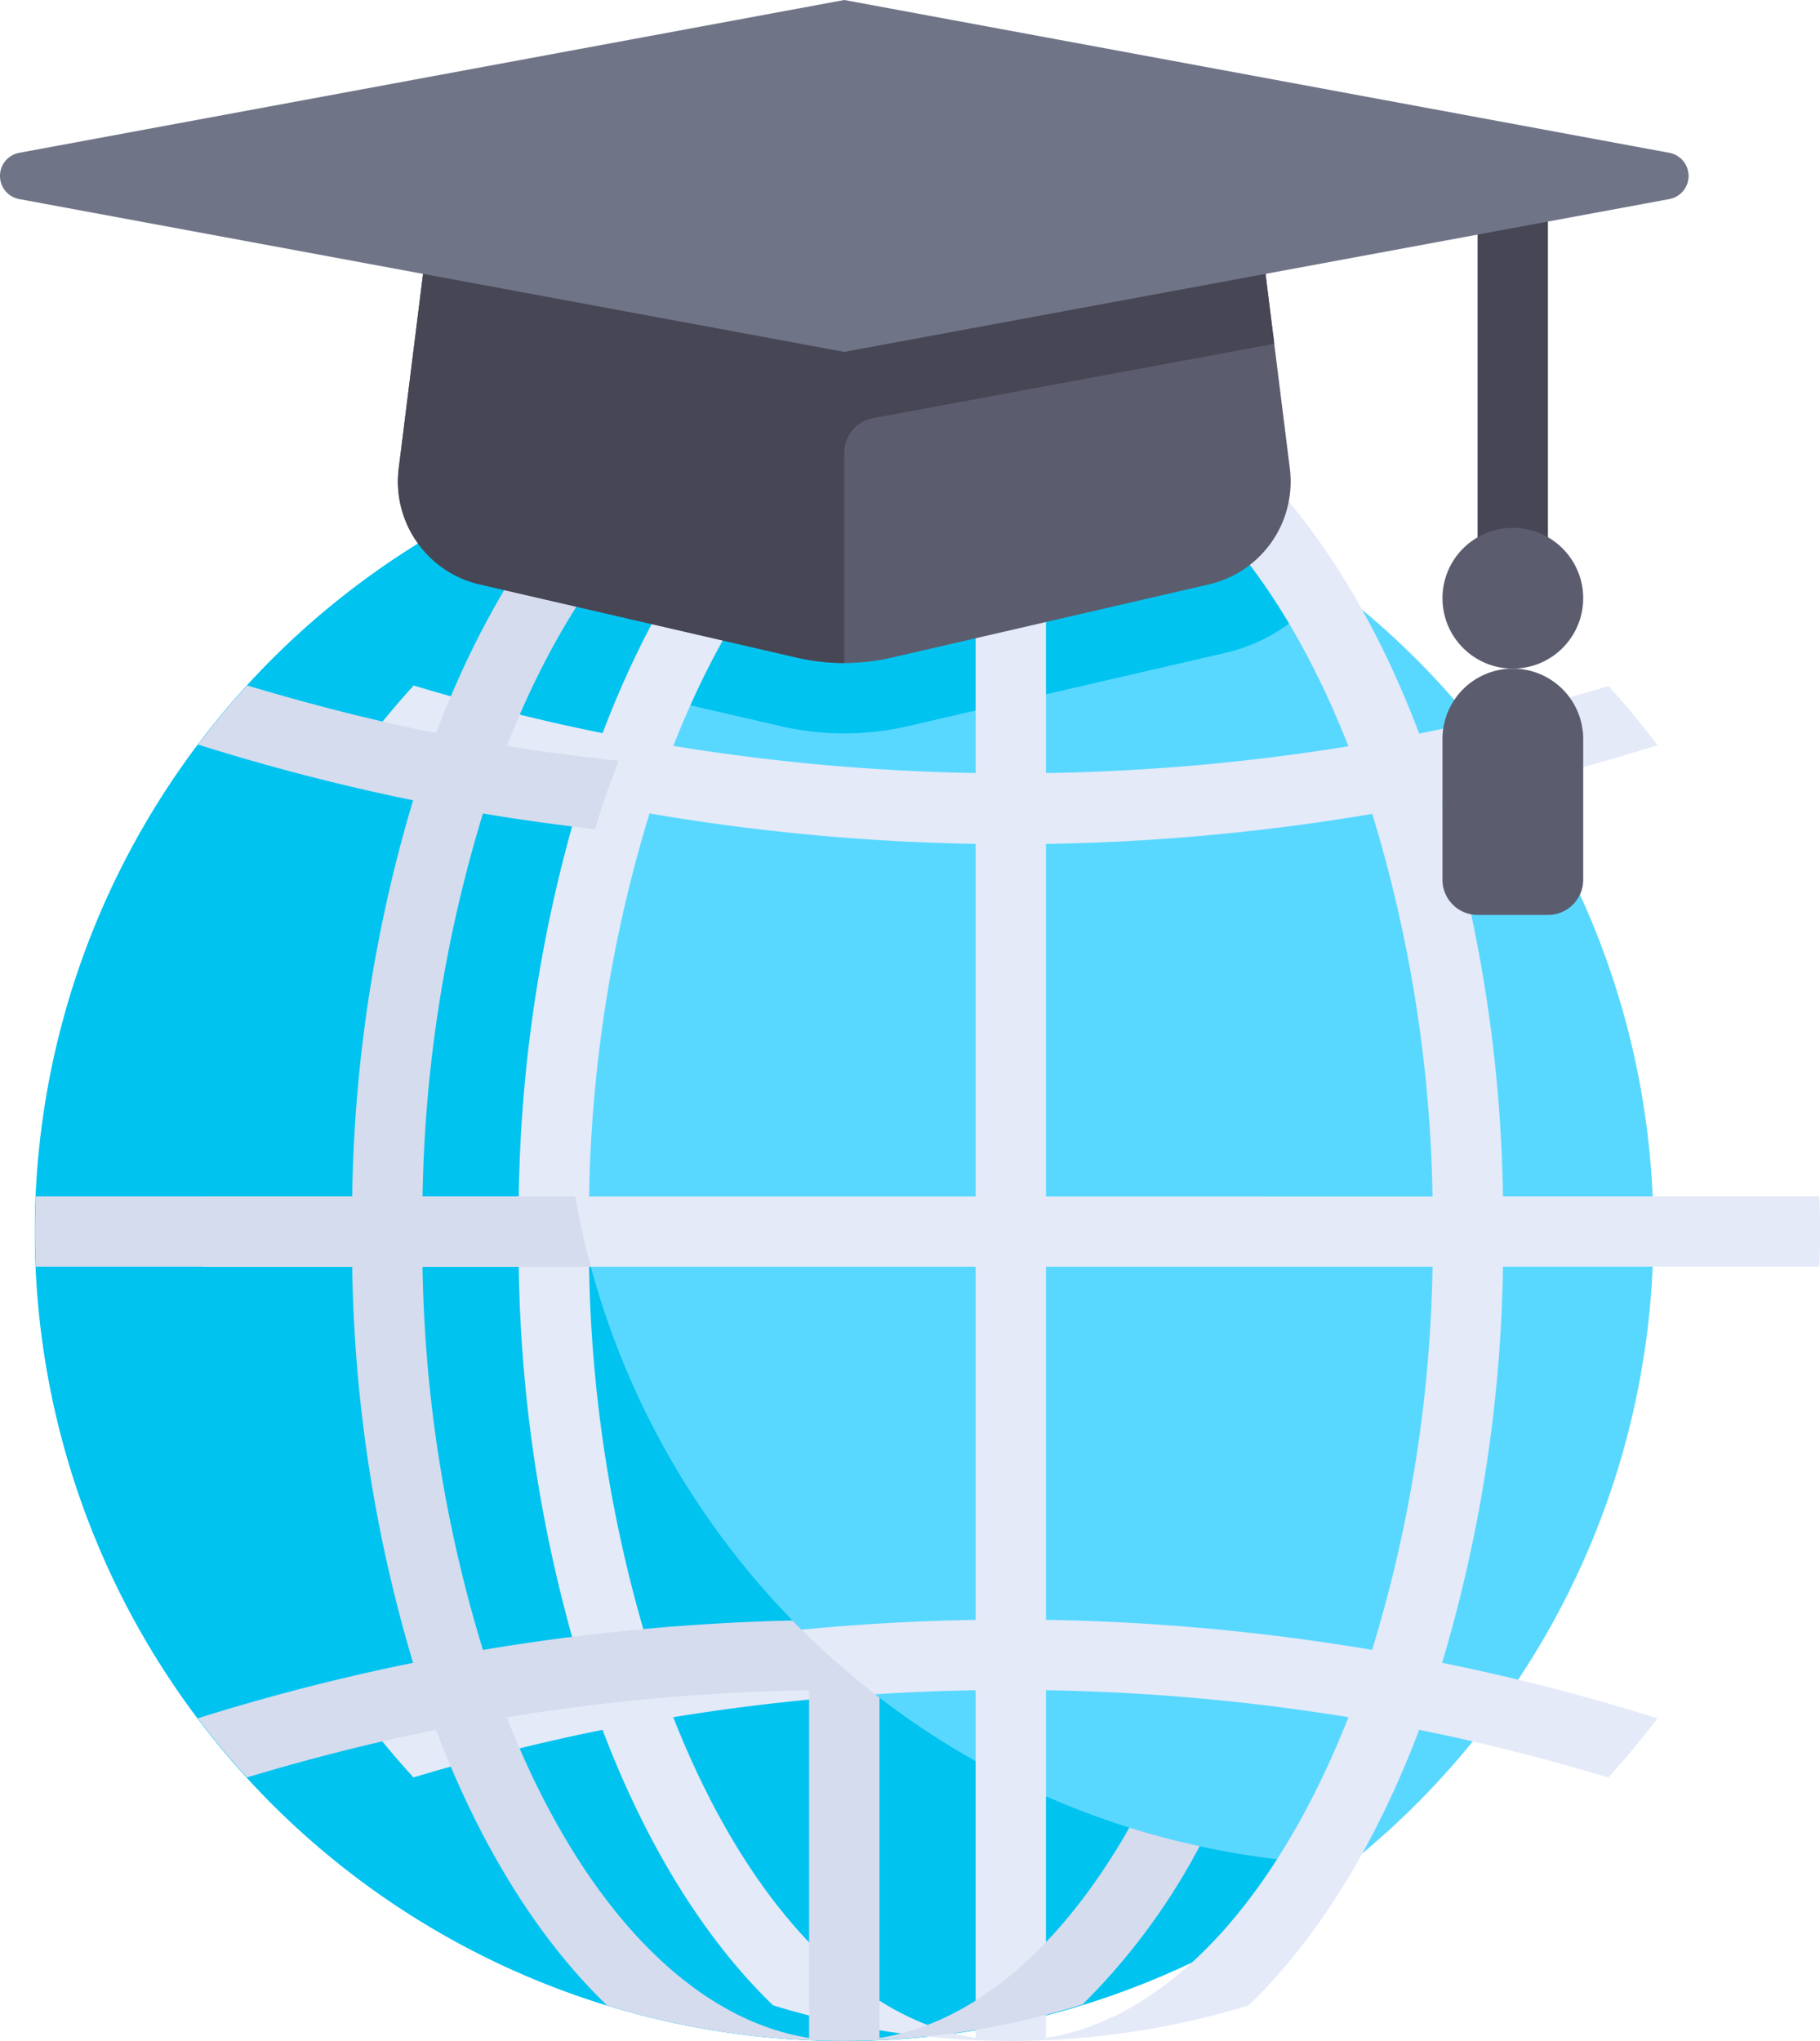 <svg xmlns="http://www.w3.org/2000/svg" width="144.43" height="161.935" viewBox="0 0 144.43 161.935">
  <g id="learning-school-svgrepo-com" transform="translate(-44.162)">
    <circle id="Ellipse_1" data-name="Ellipse 1" cx="64.215" cy="64.215" r="64.215" transform="translate(46.946 33.504)" fill="#59d8ff"/>
    <path id="Path_8" data-name="Path 8" d="M94.845,156.187a63.871,63.871,0,0,1,5.744-26.548,2.792,2.792,0,0,1,3.171-1.529l8.4,1.938a22.331,22.331,0,0,0,10.045,0l25.164-5.807a13.917,13.917,0,0,0,8.259-5.533,63.9,63.9,0,0,0-36.609-12.7l.034-.028c-.623-.018-1.242-.047-1.869-.047a64.216,64.216,0,1,0,40.011,114.424A64.2,64.2,0,0,1,94.845,156.187Z" transform="translate(-6.019 -72.428)" fill="#00c3f0"/>
    <path id="Path_9" data-name="Path 9" d="M151.412,135.967a170.587,170.587,0,0,0,17.092-4.414q-1.836-2.438-3.893-4.693c-4.953,1.48-9.959,2.766-15.021,3.771C146.131,121.5,141.474,114,136,108.74a64.454,64.454,0,0,0-37.638,0c-5.466,5.253-10.118,12.738-13.575,21.855-5.053-1.009-10.05-2.3-14.993-3.779q-2.058,2.25-3.9,4.69a170.487,170.487,0,0,0,17.068,4.422,115.388,115.388,0,0,0-4.831,31.426h-25.1c-.04.927-.071,1.856-.071,2.792s.031,1.865.071,2.792h25.1a115.385,115.385,0,0,0,4.83,31.421,168.436,168.436,0,0,0-17.085,4.4q1.838,2.438,3.9,4.691c4.948-1.481,9.95-2.766,15.008-3.773,3.449,9.1,8.082,16.6,13.533,21.859a64.472,64.472,0,0,0,37.736,0c5.451-5.26,10.085-12.758,13.533-21.86,5.057,1.007,10.058,2.295,15.006,3.776q2.057-2.25,3.9-4.692a168.679,168.679,0,0,0-17.084-4.405,115.405,115.405,0,0,0,4.829-31.421h25.1c.04-.927.071-1.856.071-2.792s-.031-1.865-.071-2.792h-25.1A115.426,115.426,0,0,0,151.412,135.967Zm-37.023,98.155c-9.792-1.557-18.4-11.2-23.995-25.451a166.194,166.194,0,0,1,23.995-2.139Zm0-33.173a171.719,171.719,0,0,0-25.881,2.383,109.885,109.885,0,0,1-4.794-30.393h30.675Zm0-33.594H83.715a109.885,109.885,0,0,1,4.793-30.388,170.468,170.468,0,0,0,25.882,2.413v27.975Zm0-33.595A166.025,166.025,0,0,1,90.4,131.607c5.592-14.24,14.2-23.88,23.989-25.436Zm5.584-27.589c9.8,1.557,18.409,11.21,24,25.466a166.09,166.09,0,0,1-24,2.126Zm0,127.951v-27.59a166.144,166.144,0,0,1,24,2.138C138.376,222.918,129.765,232.565,119.973,234.122Zm25.881-30.79a171.775,171.775,0,0,0-25.881-2.383v-28.01h30.675A109.853,109.853,0,0,1,145.854,203.331Zm-25.881-35.977V139.383A170.5,170.5,0,0,0,145.865,137a109.907,109.907,0,0,1,4.783,30.357Z" transform="translate(7.196 -72.427)" fill="#e4eaf8"/>
    <path id="Path_10" data-name="Path 10" d="M139.81,217.428c-5.323,9.361-12.218,15.484-19.836,16.695v-27a64.57,64.57,0,0,1-6.9-6.124,171.617,171.617,0,0,0-24.568,2.338,109.882,109.882,0,0,1-4.794-30.394H97.071q-.741-2.745-1.237-5.584H83.715a109.88,109.88,0,0,1,4.793-30.39c2.952.505,5.922.9,8.9,1.252.539-1.849,1.173-3.656,1.87-5.431-2.966-.321-5.928-.7-8.875-1.179,5.592-14.239,14.2-23.878,23.988-25.434V110.1c1.49-1.444,3.037-2.828,4.66-4.124-.623-.017-1.242-.047-1.869-.047a64.2,64.2,0,0,0-18.819,2.808c-5.466,5.253-10.118,12.737-13.574,21.854-5.053-1.009-10.049-2.3-14.993-3.778q-2.058,2.25-3.9,4.69a170.6,170.6,0,0,0,17.067,4.422,115.4,115.4,0,0,0-4.831,31.427h-25.1c-.04.927-.071,1.856-.071,2.792s.031,1.865.071,2.792h25.1a115.394,115.394,0,0,0,4.83,31.423,168.675,168.675,0,0,0-17.084,4.4q1.838,2.438,3.9,4.691c4.949-1.481,9.95-2.766,15.007-3.774,3.458,9.125,8.112,16.616,13.582,21.872a63.821,63.821,0,0,0,37.728-.087,51.581,51.581,0,0,0,9.292-12.56Q142.546,218.291,139.81,217.428Zm-25.42,16.695c-9.792-1.557-18.4-11.2-23.994-25.45a166.15,166.15,0,0,1,23.994-2.141Z" transform="translate(-6.02 -72.428)" fill="#d5dced"/>
    <rect id="Rectangle_14" data-name="Rectangle 14" width="5.584" height="30.712" transform="translate(161.417 13.96)" fill="#464655"/>
    <path id="Path_11" data-name="Path 11" d="M211.531,35.31H147.316l-3.25,26a8.376,8.376,0,0,0,6.428,9.2l25.163,5.807a16.748,16.748,0,0,0,7.534,0l25.163-5.807a8.376,8.376,0,0,0,6.428-9.2Z" transform="translate(-68.262 -24.142)" fill="#5b5d6e"/>
    <path id="Path_12" data-name="Path 12" d="M211.531,35.31H147.316l-3.25,26a8.376,8.376,0,0,0,6.428,9.2l25.163,5.807a16.755,16.755,0,0,0,3.767.429V60.063a2.792,2.792,0,0,1,2.284-2.745l31.838-5.9Z" transform="translate(-68.262 -24.142)" fill="#464655"/>
    <path id="Path_13" data-name="Path 13" d="M111.161,0,45.688,12.125a1.866,1.866,0,0,0,0,3.67L111.161,27.92l65.474-12.125a1.866,1.866,0,0,0,0-3.67Z" fill="#707487"/>
    <g id="Group_1" data-name="Group 1" transform="translate(158.632 41.88)">
      <circle id="Ellipse_2" data-name="Ellipse 2" cx="5.584" cy="5.584" r="5.584" transform="translate(0)" fill="#5b5d6e"/>
      <path id="Path_14" data-name="Path 14" d="M411.676,167.724h0a5.584,5.584,0,0,0-5.584,5.584v11.168a2.792,2.792,0,0,0,2.792,2.792h5.584a2.792,2.792,0,0,0,2.792-2.792V173.308A5.584,5.584,0,0,0,411.676,167.724Z" transform="translate(-406.092 -156.556)" fill="#5b5d6e"/>
    </g>
  </g>
</svg>
